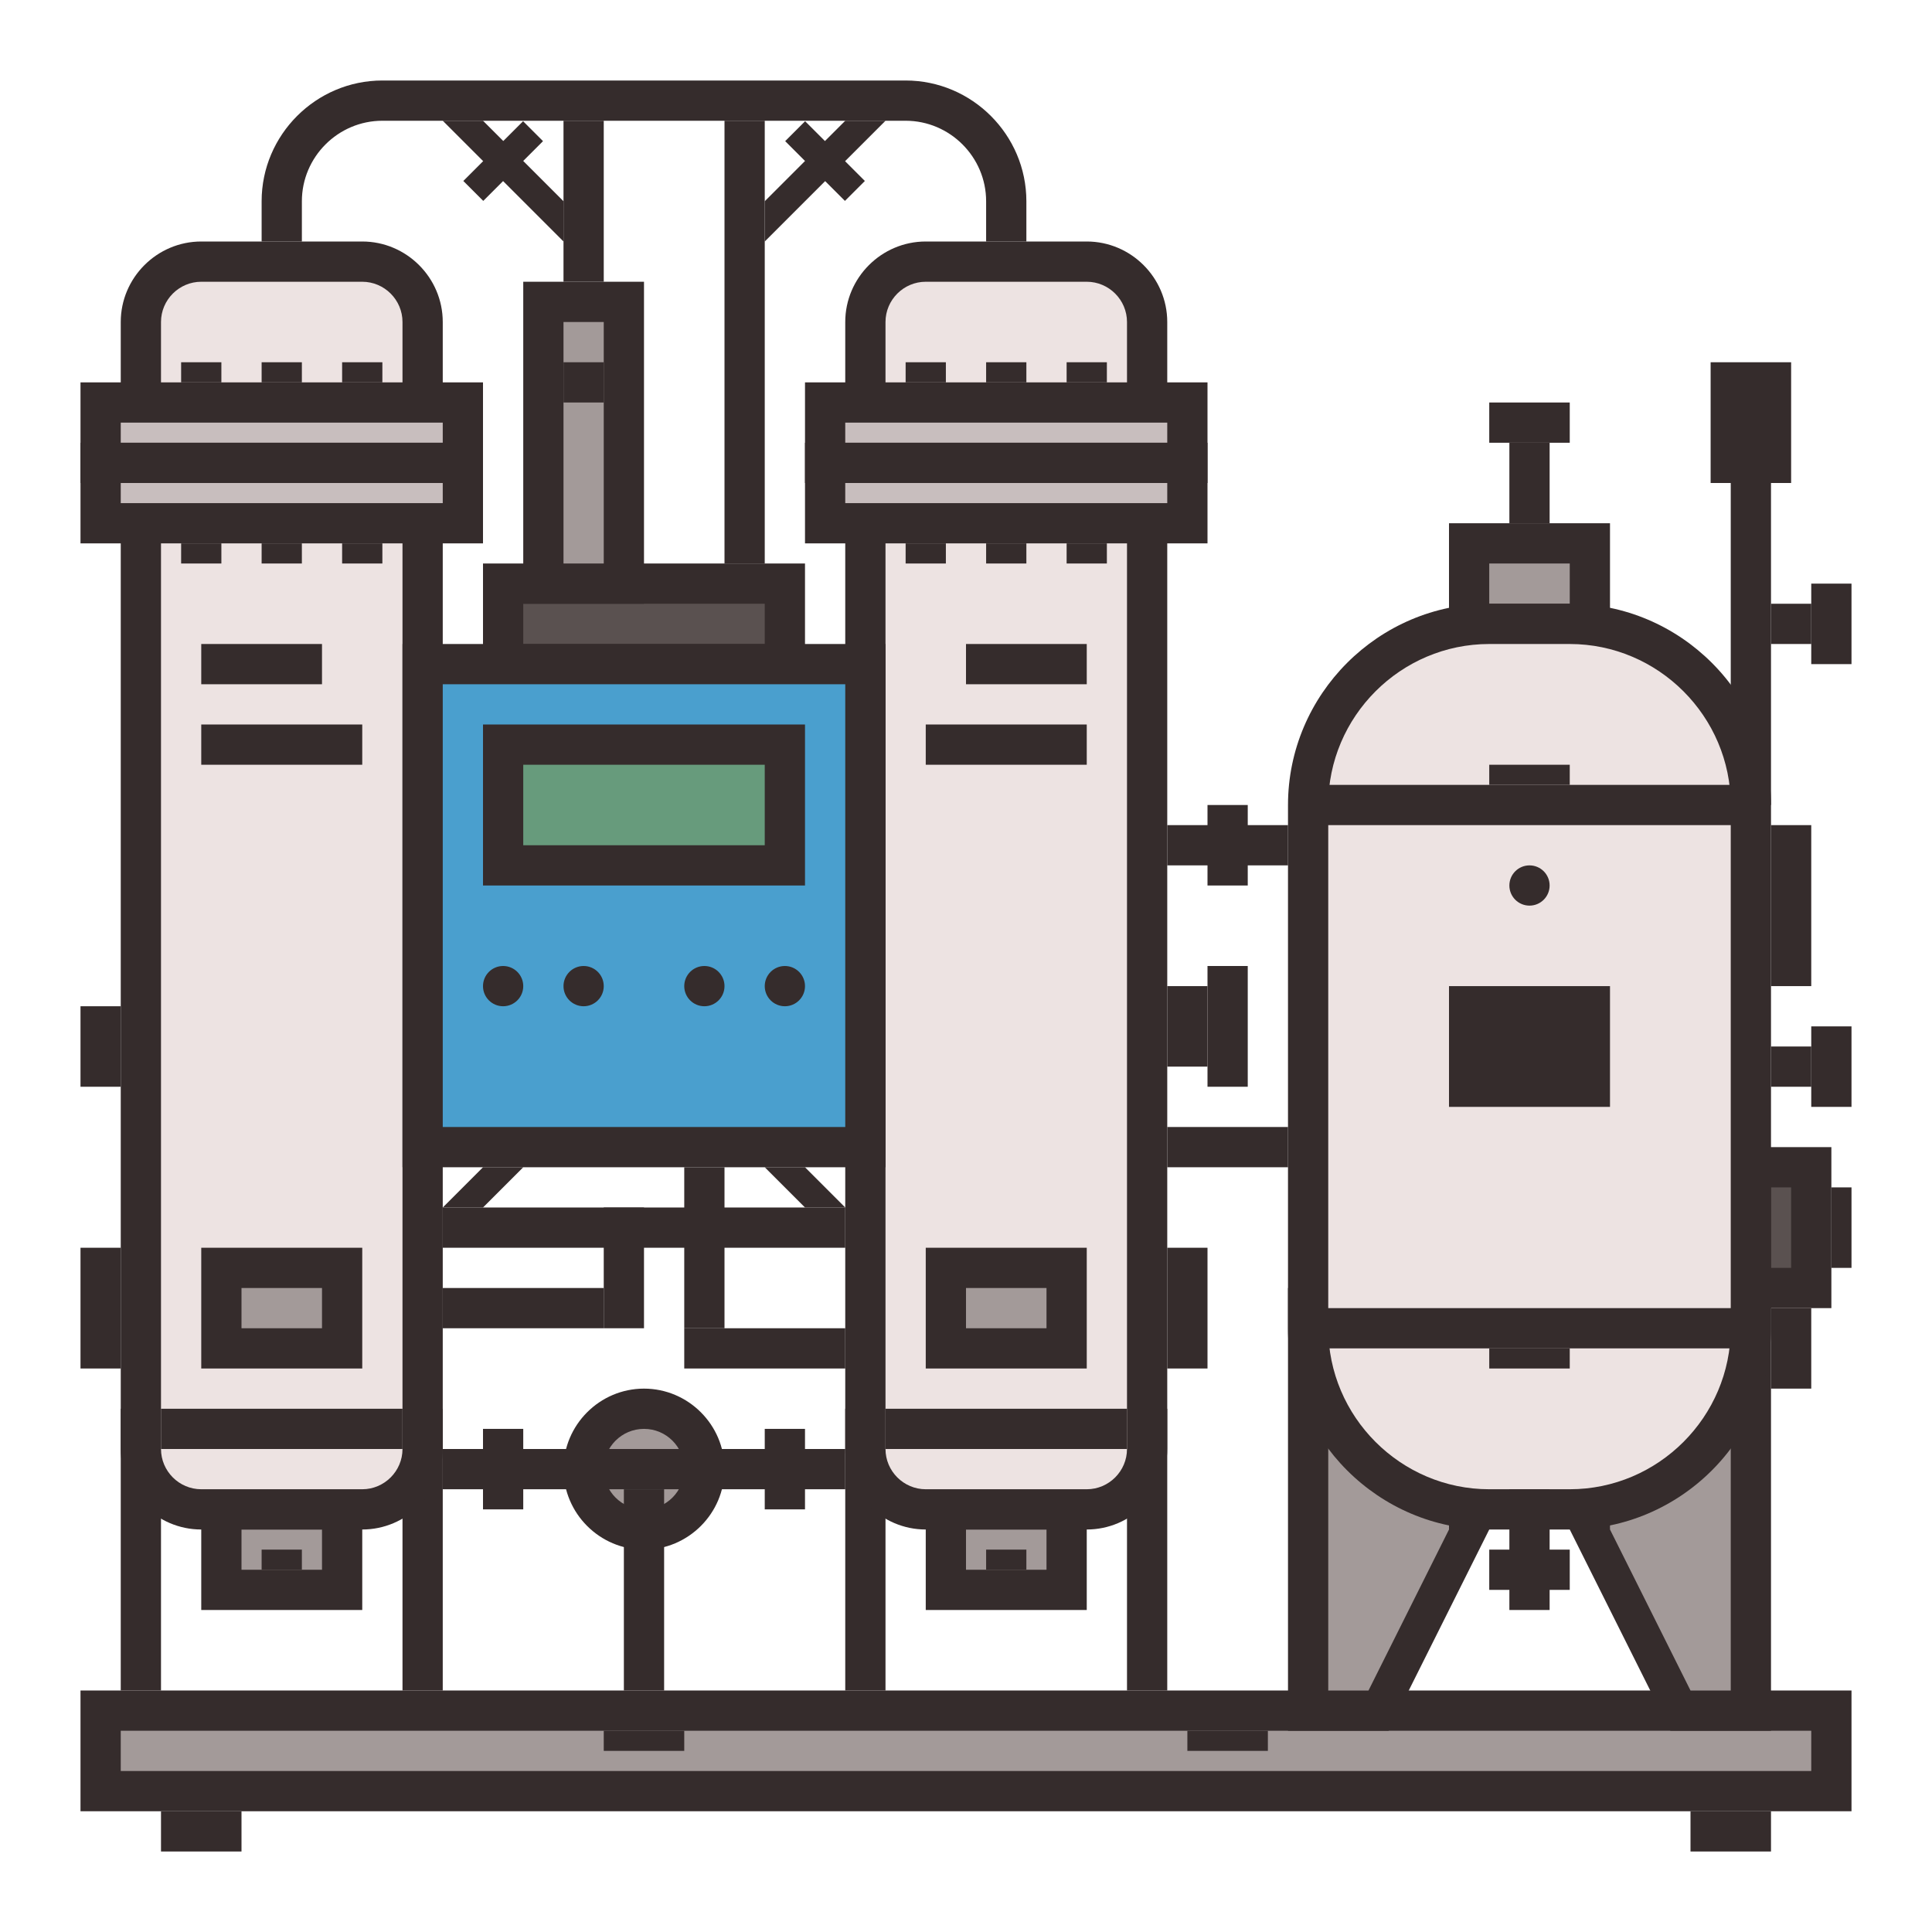 <?xml version="1.0" encoding="utf-8"?>
<!-- Generator: Adobe Illustrator 19.0.0, SVG Export Plug-In . SVG Version: 6.00 Build 0)  -->
<svg version="1.1" id="icons" xmlns="http://www.w3.org/2000/svg" xmlns:xlink="http://www.w3.org/1999/xlink" x="0px" y="0px"
	 viewBox="0 0 96 96" style="enable-background:new 0 0 96 96;" xml:space="preserve">
<style type="text/css">
	.st0{fill:#352C2C;}
	.st1{fill:#A39A99;}
	.st2{fill:#EDE3E2;}
	.st3{fill:#C8BEBE;}
	.st4{fill:#5A5150;}
	.st5{fill:#4A9FCE;}
	.st6{fill:#679B7C;}
</style>
<g id="XMLID_927_">
	<g id="XMLID_1809_">
		<g id="XMLID_1805_">
			<rect id="XMLID_1598_" x="20" y="70" class="st0" width="2" height="14"/>
			<rect id="XMLID_1806_" x="6" y="70" class="st0" width="2" height="14"/>
		</g>
		<g id="XMLID_2244_">
			<rect id="XMLID_2247_" x="10" y="74" class="st0" width="8" height="6"/>
			<rect id="XMLID_2246_" x="12" y="76" class="st1" width="4" height="2"/>
			<rect id="XMLID_2245_" x="13" y="77" class="st0" width="2" height="1"/>
		</g>
		<g id="XMLID_2240_">
			<path id="XMLID_2243_" class="st0" d="M6,72V16c0-2.2,1.8-4,4-4h8c2.2,0,4,1.8,4,4v56c0,2.2-1.8,4-4,4h-8C7.8,76,6,74.2,6,72z"/>
			<path id="XMLID_2242_" class="st2" d="M18,74h-8c-1.1,0-2-0.9-2-2V16c0-1.1,0.9-2,2-2h8c1.1,0,2,0.9,2,2v56
				C20,73.1,19.1,74,18,74z"/>
			<rect id="XMLID_2241_" x="8" y="70" class="st0" width="12" height="2"/>
		</g>
		<g id="XMLID_2237_">
			<rect id="XMLID_2239_" x="10" y="32" class="st0" width="6" height="2"/>
			<rect id="XMLID_2238_" x="10" y="36" class="st0" width="8" height="2"/>
		</g>
		<g id="XMLID_1813_">
			<g id="XMLID_2234_">
				<rect id="XMLID_2236_" x="4" y="19" class="st0" width="20" height="5"/>
				<rect id="XMLID_2235_" x="6" y="21" class="st3" width="16" height="1"/>
			</g>
			<g id="XMLID_2231_">
				<rect id="XMLID_2233_" x="4" y="22" class="st0" width="20" height="5"/>
				<rect id="XMLID_2232_" x="6" y="24" class="st3" width="16" height="1"/>
			</g>
			<g id="XMLID_2227_">
				<rect id="XMLID_2230_" x="9" y="18" class="st0" width="2" height="1"/>
				<rect id="XMLID_2229_" x="13" y="18" class="st0" width="2" height="1"/>
				<rect id="XMLID_2228_" x="17" y="18" class="st0" width="2" height="1"/>
			</g>
			<g id="XMLID_1814_">
				<rect id="XMLID_2226_" x="9" y="27" class="st0" width="2" height="1"/>
				<rect id="XMLID_2187_" x="13" y="27" class="st0" width="2" height="1"/>
				<rect id="XMLID_1815_" x="17" y="27" class="st0" width="2" height="1"/>
			</g>
		</g>
		<g id="XMLID_1810_">
			<rect id="XMLID_1812_" x="10" y="62" class="st0" width="8" height="6"/>
			<rect id="XMLID_1811_" x="12" y="64" class="st1" width="4" height="2"/>
		</g>
		<rect id="XMLID_1597_" x="4" y="62" class="st0" width="2" height="6"/>
		<rect id="XMLID_2273_" x="4" y="50" class="st0" width="2" height="4"/>
	</g>
	<g id="XMLID_1599_">
		<g id="XMLID_2188_">
			<rect id="XMLID_2197_" x="56" y="70" class="st0" width="2" height="14"/>
			<rect id="XMLID_2189_" x="42" y="70" class="st0" width="2" height="14"/>
		</g>
		<g id="XMLID_2248_">
			<rect id="XMLID_2251_" x="46" y="74" class="st0" width="8" height="6"/>
			<rect id="XMLID_2250_" x="48" y="76" class="st1" width="4" height="2"/>
			<rect id="XMLID_2249_" x="49" y="77" class="st0" width="2" height="1"/>
		</g>
		<g id="XMLID_2198_">
			<path id="XMLID_2201_" class="st0" d="M58,16c0-2.2-1.8-4-4-4h-8c-2.2,0-4,1.8-4,4v56c0,2.2,1.8,4,4,4h8c2.2,0,4-1.8,4-4V16z"/>
			<path id="XMLID_2200_" class="st2" d="M46,74h8c1.1,0,2-0.9,2-2V16c0-1.1-0.9-2-2-2h-8c-1.1,0-2,0.9-2,2v56
				C44,73.1,44.9,74,46,74z"/>
			<rect id="XMLID_2199_" x="44" y="70" class="st0" width="12" height="2"/>
		</g>
		<g id="XMLID_2194_">
			<rect id="XMLID_2196_" x="48" y="32" class="st0" width="6" height="2"/>
			<rect id="XMLID_2195_" x="46" y="36" class="st0" width="8" height="2"/>
		</g>
		<g id="XMLID_1781_">
			<g id="XMLID_2191_">
				<rect id="XMLID_2193_" x="40" y="19" class="st0" width="20" height="5"/>
				<rect id="XMLID_2192_" x="42" y="21" class="st3" width="16" height="1"/>
			</g>
			<g id="XMLID_2185_">
				<rect id="XMLID_2190_" x="40" y="22" class="st0" width="20" height="5"/>
				<rect id="XMLID_2186_" x="42" y="24" class="st3" width="16" height="1"/>
			</g>
			<g id="XMLID_1803_">
				<rect id="XMLID_2184_" x="53" y="18" class="st0" width="2" height="1"/>
				<rect id="XMLID_1808_" x="49" y="18" class="st0" width="2" height="1"/>
				<rect id="XMLID_1804_" x="45" y="18" class="st0" width="2" height="1"/>
			</g>
			<g id="XMLID_1799_">
				<rect id="XMLID_1802_" x="53" y="27" class="st0" width="2" height="1"/>
				<rect id="XMLID_1801_" x="49" y="27" class="st0" width="2" height="1"/>
				<rect id="XMLID_1800_" x="45" y="27" class="st0" width="2" height="1"/>
			</g>
		</g>
		<g id="XMLID_1775_">
			<rect id="XMLID_1780_" x="46" y="62" class="st0" width="8" height="6"/>
			<rect id="XMLID_1779_" x="48" y="64" class="st1" width="4" height="2"/>
		</g>
		<rect id="XMLID_1600_" x="58" y="62" class="st0" width="2" height="6"/>
	</g>
	<g id="XMLID_2202_">
		<g id="XMLID_2407_">
			<path id="XMLID_2408_" class="st0" d="M32,77c-2.2,0-4-1.8-4-4s1.8-4,4-4s4,1.8,4,4S34.2,77,32,77z"/>
			<circle id="XMLID_2405_" class="st1" cx="32" cy="73" r="2"/>
		</g>
		<g id="XMLID_2209_">
			<rect id="XMLID_2211_" x="24" y="28" class="st0" width="16" height="6"/>
			<rect id="XMLID_2210_" x="26" y="30" class="st4" width="12" height="2"/>
		</g>
		<g id="XMLID_2208_">
			<rect id="XMLID_2203_" x="20" y="32" class="st0" width="24" height="26"/>
			<rect id="XMLID_1807_" x="22" y="34" class="st5" width="20" height="22"/>
		</g>
		<g id="XMLID_2206_">
			<rect id="XMLID_2204_" x="22" y="60" class="st0" width="20" height="2"/>
			<polygon id="XMLID_2205_" class="st0" points="22,60 24,58 26,58 24,60 			"/>
			<polygon id="XMLID_2207_" class="st0" points="42,60 40,58 38,58 40,60 			"/>
		</g>
		<circle id="XMLID_2213_" class="st0" cx="25" cy="49" r="1"/>
		<circle id="XMLID_2214_" class="st0" cx="29" cy="49" r="1"/>
		<circle id="XMLID_2215_" class="st0" cx="35" cy="49" r="1"/>
		<circle id="XMLID_2217_" class="st0" cx="39" cy="49" r="1"/>
		<g id="XMLID_2218_">
			<rect id="XMLID_2220_" x="24" y="36" class="st0" width="16" height="8"/>
			<rect id="XMLID_2219_" x="26" y="38" class="st6" width="12" height="4"/>
		</g>
		<rect id="XMLID_2222_" x="36" y="6" class="st0" width="2" height="22"/>
		<path id="XMLID_2223_" class="st0" d="M45,4H19c-3.3,0-6,2.7-6,6v2h2v-2c0-2.2,1.8-4,4-4h26c2.2,0,4,1.8,4,4v2h2v-2
			C51,6.7,48.3,4,45,4z"/>
		<g id="XMLID_2381_">
			<polygon id="XMLID_2255_" class="st0" points="38,10 42,6 44,6 38,12 			"/>
			
				<rect id="XMLID_2256_" x="40.3" y="5.9" transform="matrix(0.707 -0.707 0.707 0.707 6.352 31.334)" class="st0" width="1.4" height="4.2"/>
		</g>
		<g id="XMLID_2383_">
			<polygon id="XMLID_2385_" class="st0" points="28,10 24,6 22,6 28,12 			"/>
			
				<rect id="XMLID_2384_" x="24.3" y="5.9" transform="matrix(-0.707 -0.707 0.707 -0.707 37.021 31.334)" class="st0" width="1.4" height="4.2"/>
		</g>
		<rect id="XMLID_2216_" x="28" y="6" class="st0" width="2" height="8"/>
		<g id="XMLID_2224_">
			<rect id="XMLID_2225_" x="26" y="14" class="st0" width="6" height="16"/>
			<rect id="XMLID_2212_" x="28" y="16" class="st1" width="2" height="12"/>
			<rect id="XMLID_2380_" x="28" y="18" class="st0" width="2" height="2"/>
		</g>
		<rect id="XMLID_2402_" x="31" y="74" class="st0" width="2" height="10"/>
		<rect id="XMLID_2403_" x="22" y="72" class="st0" width="20" height="2"/>
		<rect id="XMLID_2404_" x="24" y="71" class="st0" width="2" height="4"/>
		<rect id="XMLID_2406_" x="38" y="71" class="st0" width="2" height="4"/>
		<rect id="XMLID_2409_" x="22" y="64" class="st0" width="8" height="2"/>
		<rect id="XMLID_2410_" x="30" y="60" class="st0" width="2" height="6"/>
		<rect id="XMLID_2221_" x="34" y="58" class="st0" width="2" height="8"/>
		<rect id="XMLID_2411_" x="34" y="66" class="st0" width="8" height="2"/>
	</g>
	<g id="XMLID_1579_">
		<rect id="XMLID_1580_" x="4" y="84" class="st0" width="88" height="6"/>
		<rect id="XMLID_1578_" x="6" y="86" class="st1" width="84" height="2"/>
		<g id="XMLID_1595_">
			<rect id="XMLID_1581_" x="8" y="90" class="st0" width="4" height="2"/>
			<rect id="XMLID_1596_" x="84" y="90" class="st0" width="4" height="2"/>
		</g>
		<rect id="XMLID_2297_" x="30" y="86" class="st0" width="4" height="1"/>
		<rect id="XMLID_2302_" x="59" y="86" class="st0" width="4" height="1"/>
	</g>
	<g id="XMLID_928_">
		<g id="XMLID_2399_">
			<rect id="XMLID_2388_" x="86" y="24" class="st0" width="2" height="16"/>
			<rect id="XMLID_2393_" x="85" y="18" class="st0" width="4" height="6"/>
		</g>
		<g id="XMLID_2307_">
			<rect id="XMLID_2382_" x="86" y="57" class="st0" width="5" height="8"/>
			<rect id="XMLID_2306_" x="88" y="59" class="st4" width="1" height="4"/>
			<rect id="XMLID_2386_" x="91" y="59" class="st0" width="1" height="4"/>
			<rect id="XMLID_2401_" x="88" y="65" class="st0" width="2" height="4"/>
		</g>
		<g id="XMLID_2303_">
			<rect id="XMLID_2304_" x="72" y="26" class="st0" width="8" height="6"/>
			<rect id="XMLID_2301_" x="74" y="28" class="st1" width="4" height="2"/>
		</g>
		<g id="XMLID_1165_">
			<polygon id="XMLID_1169_" class="st0" points="64,86 64,64 74,64 74,76 69,86 			"/>
			<polygon id="XMLID_1166_" class="st1" points="66,84 68,84 72,76 72,66 66,66 			"/>
		</g>
		<g id="XMLID_1170_">
			<polygon id="XMLID_2267_" class="st0" points="88,86 88,64 78,64 78,76 83,86 			"/>
			<polygon id="XMLID_1171_" class="st1" points="86,84 84,84 80,76 80,66 86,66 			"/>
		</g>
		<g id="XMLID_1159_">
			<path id="XMLID_1162_" class="st0" d="M74,76c-5.5,0-10-4.5-10-10V40c0-5.5,4.5-10,10-10h4c5.5,0,10,4.5,10,10v26
				c0,5.5-4.5,10-10,10H74z"/>
			<path id="XMLID_1163_" class="st2" d="M74,74h4c4.4,0,8-3.6,8-8V40c0-4.4-3.6-8-8-8h-4c-4.4,0-8,3.6-8,8v26
				C66,70.4,69.6,74,74,74z"/>
			<circle id="XMLID_2293_" class="st0" cx="76" cy="44" r="1"/>
			<rect id="XMLID_2294_" x="65" y="39" class="st0" width="22" height="2"/>
			<rect id="XMLID_2298_" x="65" y="65" class="st0" width="22" height="2"/>
			<rect id="XMLID_2295_" x="74" y="38" class="st0" width="4" height="1"/>
			<rect id="XMLID_2300_" x="74" y="67" class="st0" width="4" height="1"/>
			<g id="XMLID_2296_">
				<rect id="XMLID_2299_" x="72" y="49" class="st0" width="8" height="6"/>
			</g>
		</g>
		<g id="XMLID_1164_">
			<rect id="XMLID_1167_" x="58" y="41" class="st0" width="6" height="2"/>
			<rect id="XMLID_2271_" x="60" y="40" class="st0" width="2" height="4"/>
		</g>
		<rect id="XMLID_2272_" x="58" y="56" class="st0" width="6" height="2"/>
		<g id="XMLID_2390_">
			<rect id="XMLID_2292_" x="58" y="49" class="st0" width="2" height="4"/>
			<rect id="XMLID_2389_" x="60" y="48" class="st0" width="2" height="6"/>
		</g>
		<g id="XMLID_2392_">
			<rect id="XMLID_2387_" x="88" y="52" class="st0" width="2" height="2"/>
			<rect id="XMLID_2391_" x="90" y="51" class="st0" width="2" height="4"/>
		</g>
		<g id="XMLID_2394_">
			<rect id="XMLID_2396_" x="88" y="30" class="st0" width="2" height="2"/>
			<rect id="XMLID_2395_" x="90" y="29" class="st0" width="2" height="4"/>
		</g>
		<g id="XMLID_2398_">
			<rect id="XMLID_2305_" x="75" y="22" class="st0" width="2" height="4"/>
			<rect id="XMLID_2397_" x="74" y="20" class="st0" width="4" height="2"/>
		</g>
		<rect id="XMLID_2400_" x="88" y="41" class="st0" width="2" height="8"/>
	</g>
	<rect id="XMLID_2291_" x="75" y="74" class="st0" width="2" height="6"/>
	<rect id="XMLID_2412_" x="74" y="77" class="st0" width="4" height="2"/>
</g>
</svg>
